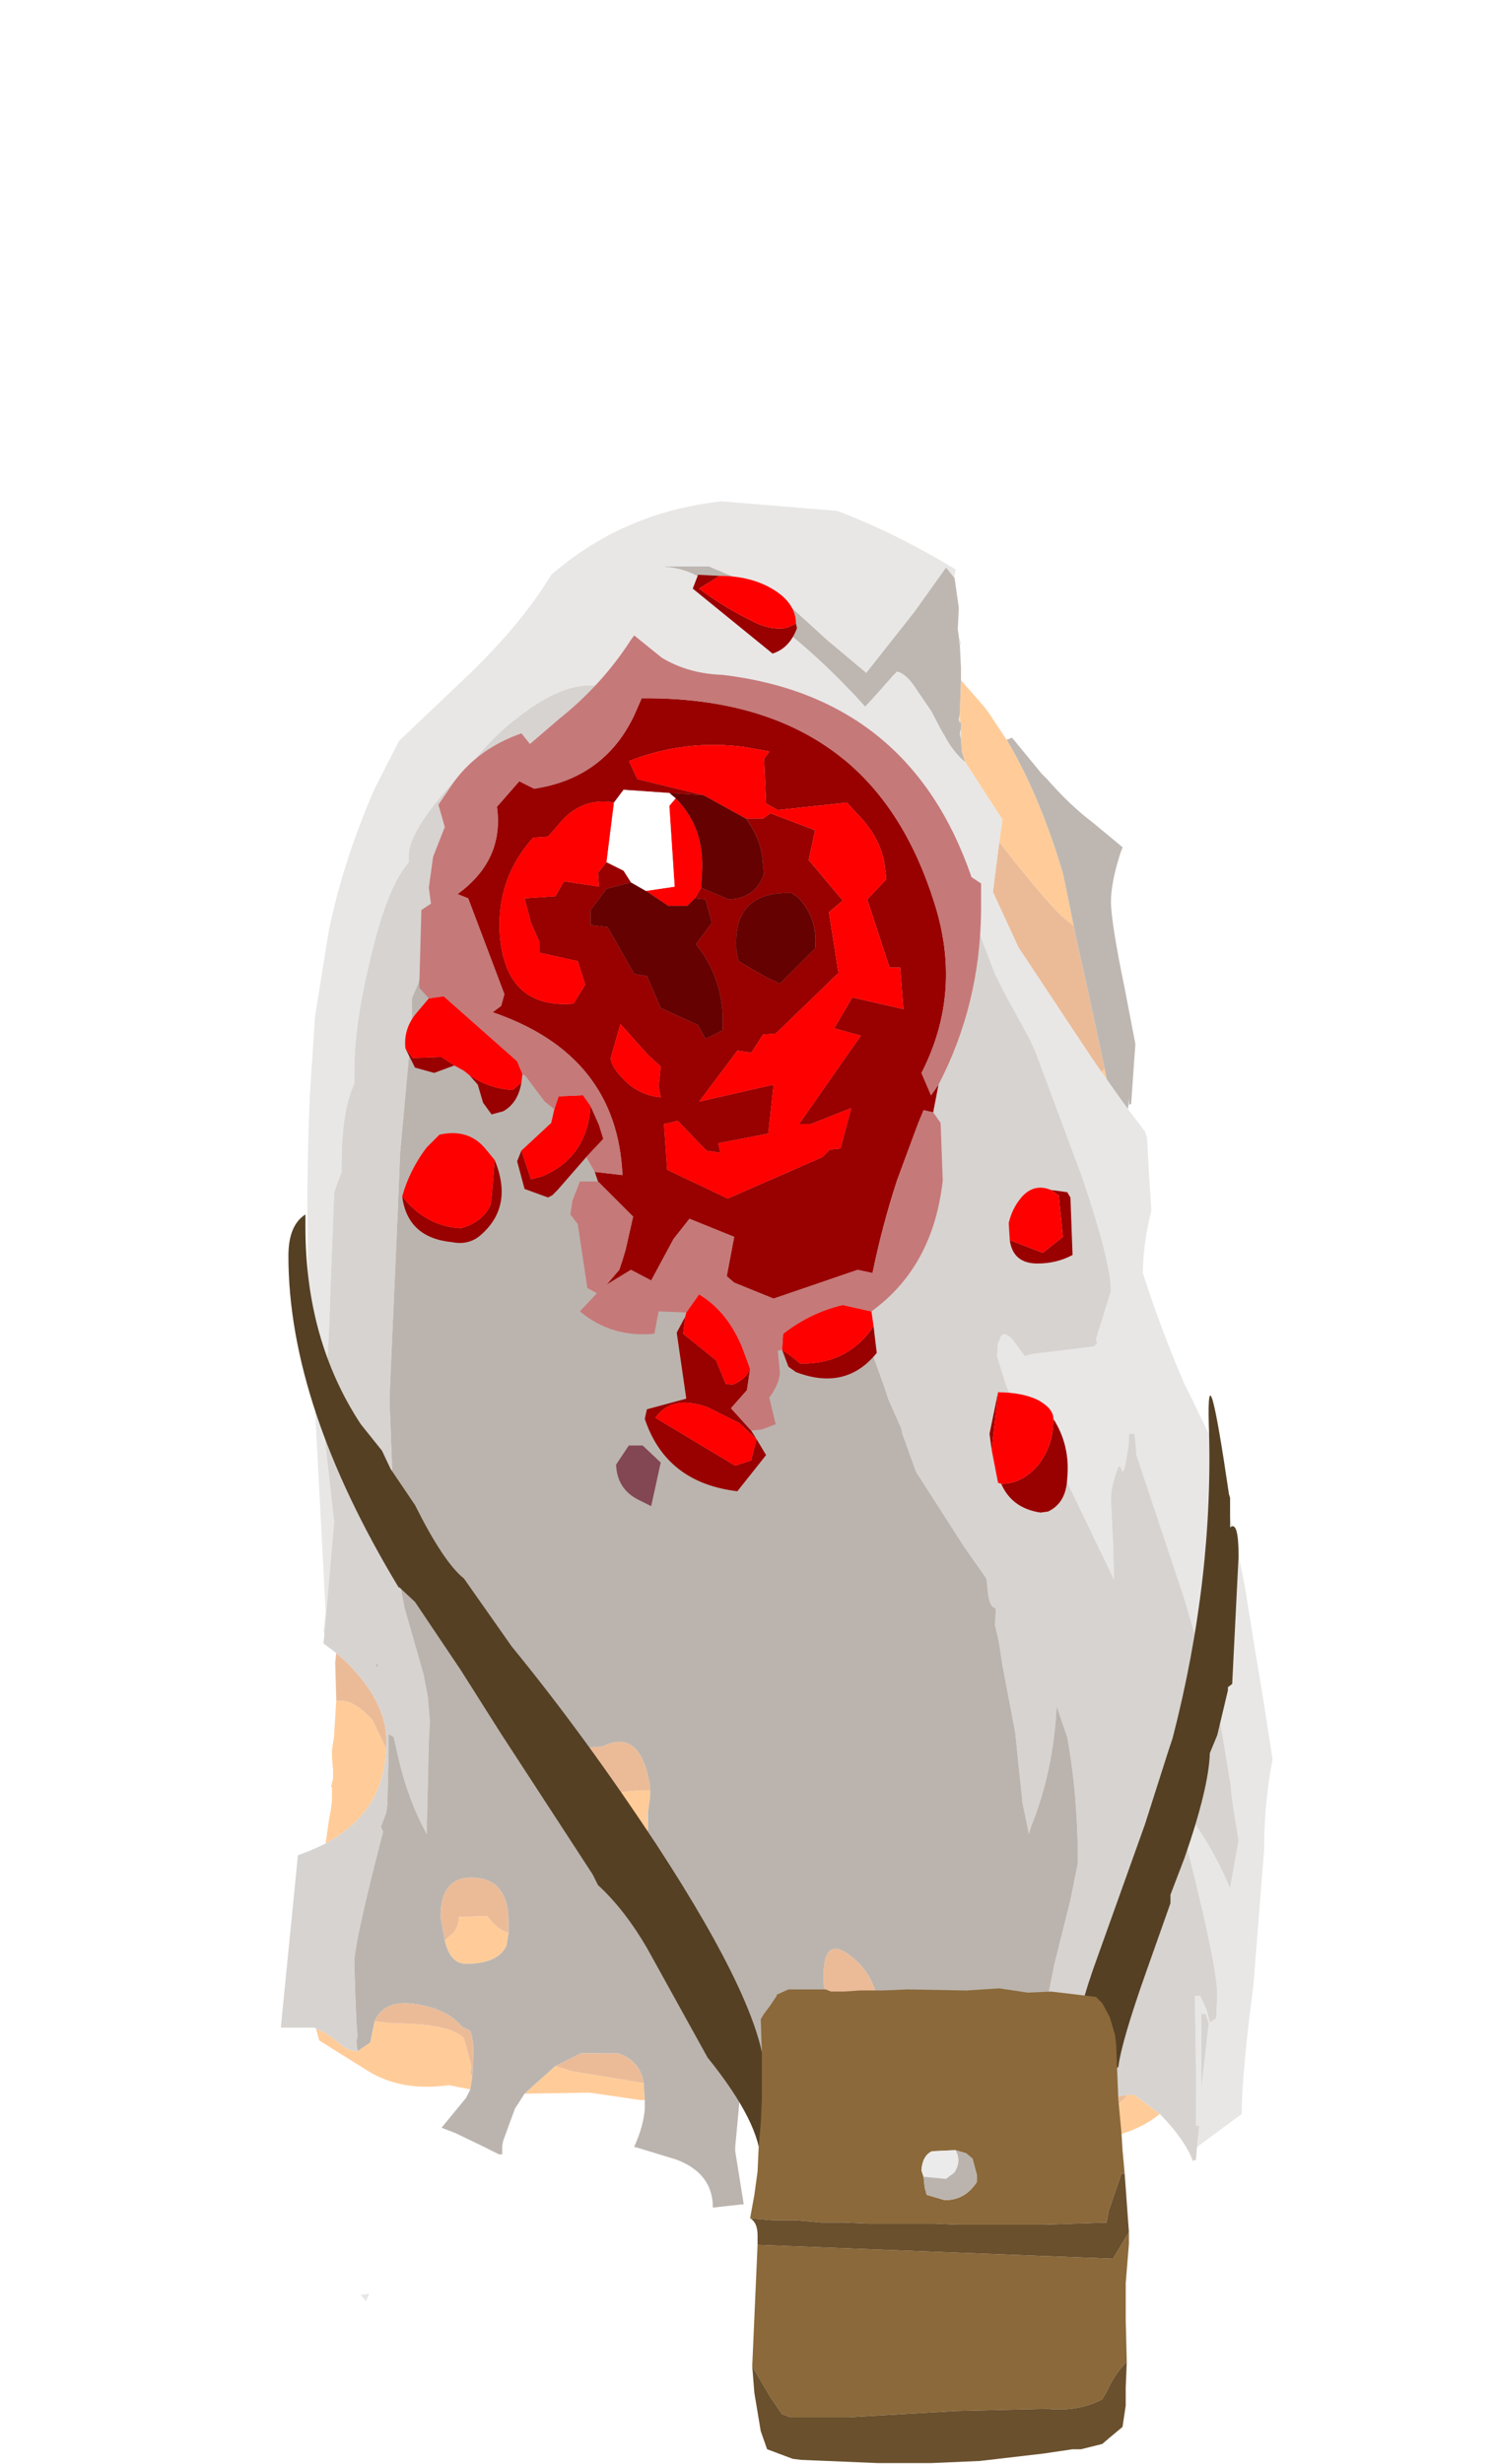<?xml version="1.0" encoding="UTF-8" standalone="no"?>
<svg xmlns:ffdec="https://www.free-decompiler.com/flash" xmlns:xlink="http://www.w3.org/1999/xlink" ffdec:objectType="frame" height="115.75px" width="70.25px" xmlns="http://www.w3.org/2000/svg">
  <g transform="matrix(1.0, 0.0, 0.0, 1.0, 34.8, 66.95)">
    <use ffdec:characterId="1806" height="0.6" transform="matrix(1.0, 0.0, 0.0, 1.0, 12.05, 16.4)" width="0.75" xlink:href="#shape0"/>
    <use ffdec:characterId="1808" height="92.25" transform="matrix(1.0, 1.0E-4, -1.0E-4, 1.0, -21.594, -43.452)" width="46.6" xlink:href="#sprite0"/>
    <use ffdec:characterId="1812" height="31.7" id="wound" transform="matrix(1.0E-4, -1.0, 1.0, 1.0E-4, -15.902, 4.099)" width="44.05" xlink:href="#sprite1"/>
    <use ffdec:characterId="1138" height="0.0" id="spineRef" transform="matrix(1.0, 0.0, 0.0, 1.0, 7.2, -46.7)" width="0.0" xlink:href="#sprite2"/>
  </g>
  <defs>
    <g id="shape0" transform="matrix(1.0, 0.0, 0.0, 1.0, -12.05, -16.4)">
      <path d="M12.25 17.0 L12.05 16.4 Q12.6 16.4 12.8 16.75 L12.25 17.0" fill="#d7d3d0" fill-rule="evenodd" stroke="none"/>
    </g>
    <g id="sprite0" transform="matrix(1.0, 0.0, 0.0, 1.0, 20.85, 67.2)">
      <use ffdec:characterId="1807" height="92.25" transform="matrix(1.0, 0.0, 0.0, 1.0, -20.85, -67.2)" width="46.6" xlink:href="#shape1"/>
    </g>
    <g id="shape1" transform="matrix(1.0, 0.0, 0.0, 1.0, 20.85, 67.2)">
      <path d="M11.3 -54.9 L11.15 -55.35 11.1 -55.95 11.1 -56.0 11.1 -56.45 11.1 -56.8 11.05 -56.75 11.05 -57.15 11.05 -57.3 11.1 -58.75 12.15 -57.55 12.35 -57.3 13.25 -55.95 Q14.8 -53.35 15.9 -49.65 L16.4 -47.2 15.8 -47.7 Q14.8 -48.7 12.9 -51.15 L13.05 -52.2 11.3 -54.9 M17.95 -40.0 L17.7 -40.35 17.85 -40.5 17.95 -40.0 M-17.25 5.65 L-16.65 5.25 -16.45 4.25 -15.55 4.35 Q-12.9 4.35 -12.25 5.05 L-11.9 6.35 -11.95 6.75 -11.85 6.8 -11.95 7.45 -12.95 7.25 Q-15.1 7.55 -16.65 6.65 L-19.05 5.15 -19.2 4.6 Q-18.75 4.75 -18.15 5.25 -17.7 5.65 -17.3 5.65 L-17.25 5.65 M-9.4 7.65 L-8.85 7.15 -7.95 6.35 -7.15 6.6 -3.8 7.15 -3.75 7.95 -3.95 7.95 -6.35 7.6 -9.4 7.65 M0.7 8.0 L0.9 7.35 1.75 6.55 Q2.5 5.7 4.05 5.7 L4.2 5.7 5.4 5.65 Q6.35 6.1 6.95 7.5 L6.95 7.55 6.95 7.7 6.95 7.9 6.95 8.0 6.75 9.05 1.75 8.0 0.7 8.0 M8.7 9.45 L8.9 8.8 9.0 8.75 9.65 8.5 10.5 8.25 10.6 8.25 10.65 8.4 Q10.95 8.75 11.45 8.9 L11.6 9.15 12.3 9.75 12.25 9.75 10.35 9.6 8.7 9.45 M16.2 9.45 L16.35 9.0 Q17.95 8.8 18.95 7.7 L19.25 7.7 20.45 8.6 Q19.35 9.5 17.55 9.8 L16.95 9.9 16.75 9.9 16.2 9.9 16.2 9.55 16.2 9.45 M-15.9 -8.5 Q-16.0 -7.05 -16.6 -6.05 -17.3 -4.9 -18.75 -4.1 L-18.6 -5.15 -18.5 -5.7 -18.45 -6.1 -18.45 -6.75 -18.5 -6.75 -18.4 -7.15 -18.4 -7.3 -18.4 -7.55 -18.45 -8.15 -18.45 -8.5 -18.35 -9.15 -18.35 -9.2 -18.25 -10.8 -18.1 -10.8 Q-17.4 -10.85 -16.55 -9.9 L-15.9 -8.55 -15.9 -8.5 M-13.15 0.45 L-12.75 0.1 Q-12.45 -0.3 -12.5 -0.65 L-11.15 -0.7 Q-10.75 -0.1 -10.15 0.1 L-10.25 0.7 Q-10.65 1.55 -12.15 1.55 -12.9 1.55 -13.15 0.45 M-7.15 -4.4 L-7.05 -4.9 Q-6.7 -6.6 -3.55 -6.6 L-3.5 -6.6 -3.5 -6.3 -3.6 -5.6 -3.65 -5.5 -3.6 -4.8 -3.8 -3.2 Q-4.2 -2.0 -5.45 -2.0 L-5.5 -2.0 -5.5 -2.05 -5.95 -2.6 -7.15 -4.4" fill="#ffcc99" fill-rule="evenodd" stroke="none"/>
      <path d="M17.7 -40.35 L17.25 -41.0 13.8 -46.2 12.6 -48.8 12.9 -51.15 Q14.8 -48.7 15.8 -47.7 L16.4 -47.2 16.5 -46.7 16.95 -44.7 17.75 -41.0 17.85 -40.5 17.7 -40.35 M-16.45 4.25 Q-15.95 3.1 -14.2 3.5 -12.95 3.75 -12.35 4.5 L-11.95 4.7 Q-11.8 5.15 -11.8 5.7 L-11.85 6.8 -11.95 6.75 -11.9 6.35 -12.25 5.05 Q-12.9 4.35 -15.55 4.35 L-16.45 4.25 M-7.95 6.35 L-6.75 5.75 -5.0 5.75 Q-4.1 6.05 -3.85 6.9 L-3.8 7.15 -7.15 6.6 -7.95 6.35 M0.9 7.35 Q1.6 4.95 3.65 3.85 L4.75 3.5 4.95 3.5 4.9 3.4 Q4.7 2.95 4.65 2.4 L4.65 2.35 4.65 2.15 Q4.65 0.15 5.95 1.2 7.25 2.2 7.25 4.05 L7.25 4.25 7.25 4.3 7.15 4.7 7.1 4.8 6.7 5.15 6.75 5.7 6.7 5.7 6.75 6.45 6.75 6.55 6.95 7.5 Q6.35 6.1 5.4 5.65 L4.2 5.7 4.05 5.7 Q2.5 5.7 1.75 6.55 L0.9 7.35 M16.35 9.0 Q16.55 8.35 17.0 8.1 L17.15 8.05 17.2 8.0 18.95 7.7 Q17.95 8.8 16.35 9.0 M6.35 5.4 L6.25 5.35 6.3 5.4 6.35 5.4 M-18.25 -13.05 L-17.75 -12.6 Q-16.0 -10.85 -15.9 -9.15 L-15.9 -8.95 -15.9 -8.55 -16.55 -9.9 Q-17.4 -10.85 -18.1 -10.8 L-18.25 -10.8 -18.25 -10.9 -18.3 -12.6 -18.25 -13.05 M-10.15 0.1 Q-10.75 -0.1 -11.15 -0.7 L-12.5 -0.65 Q-12.45 -0.3 -12.75 0.1 L-13.15 0.45 -13.3 -0.4 -13.35 -0.65 Q-13.35 -2.6 -11.75 -2.5 -10.15 -2.4 -10.15 -0.4 L-10.15 -0.1 -10.15 -0.05 -10.15 0.1 M-3.5 -6.6 L-3.55 -6.6 Q-6.7 -6.6 -7.05 -4.9 L-7.15 -4.4 -7.55 -5.7 -7.55 -5.75 -7.55 -5.9 Q-7.55 -8.75 -5.75 -8.65 L-5.55 -8.75 Q-3.9 -9.4 -3.5 -6.75 L-3.5 -6.6" fill="#ebbb98" fill-rule="evenodd" stroke="none"/>
      <path d="M11.3 -54.9 Q10.75 -55.35 10.35 -56.1 L10.2 -56.35 9.7 -57.3 9.05 -58.25 Q8.55 -59.05 8.1 -59.15 L7.9 -58.95 7.15 -58.1 6.6 -57.5 Q4.4 -59.95 1.9 -61.8 0.1 -63.1 -0.7 -63.25 -1.5 -63.9 -2.6 -64.05 L-3.1 -64.1 -1.65 -64.1 -0.75 -64.1 2.55 -62.7 4.8 -60.65 6.65 -59.1 8.9 -61.95 10.4 -64.05 10.8 -63.55 11.0 -62.15 10.95 -61.15 11.0 -60.8 11.05 -60.35 11.1 -59.35 11.1 -58.75 11.05 -57.3 11.05 -57.15 11.0 -56.9 11.05 -56.75 11.1 -56.8 11.1 -56.45 11.05 -56.25 11.1 -56.0 11.1 -55.95 11.15 -55.35 11.3 -54.9 M18.95 -38.6 L18.55 -39.15 17.95 -40.0 17.85 -40.5 17.75 -41.0 16.95 -44.7 16.5 -46.7 16.4 -47.2 15.9 -49.65 Q14.8 -53.35 13.25 -55.95 L13.5 -56.05 14.9 -54.35 15.15 -54.1 Q16.25 -52.85 17.25 -52.1 L18.7 -50.9 18.6 -50.65 Q18.15 -49.25 18.15 -48.35 18.15 -47.4 18.8 -44.25 L19.3 -41.65 19.25 -41.0 19.1 -38.85 19.0 -38.8 19.0 -39.1 18.95 -38.6 M19.05 -40.35 L19.05 -40.5 19.05 -40.45 19.05 -40.25 19.05 -40.35 M-16.35 -12.55 L-16.3 -12.55 -16.3 -12.3 -16.4 -12.5 -16.35 -12.55" fill="#beb7b1" fill-rule="evenodd" stroke="none"/>
      <path d="M10.8 -63.55 L10.4 -64.05 8.9 -61.95 6.65 -59.1 4.8 -60.65 2.55 -62.7 -0.75 -64.1 -1.65 -64.1 -3.1 -64.1 -2.6 -64.05 Q-1.5 -63.9 -0.7 -63.25 0.1 -63.1 1.9 -61.8 4.4 -59.95 6.6 -57.5 L7.15 -58.1 7.9 -58.95 8.1 -59.15 Q8.55 -59.05 9.05 -58.25 L9.7 -57.3 10.2 -56.35 10.35 -56.1 Q10.75 -55.35 11.3 -54.9 L13.05 -52.2 12.9 -51.15 12.6 -48.8 13.8 -46.2 17.25 -41.0 17.7 -40.35 17.95 -40.0 18.55 -39.15 18.95 -38.6 19.75 -37.55 19.85 -37.25 19.85 -37.15 19.95 -35.4 20.05 -33.85 Q19.65 -32.2 19.65 -30.9 20.5 -28.25 21.6 -25.7 L21.65 -25.6 21.95 -25.0 22.65 -23.55 22.85 -23.2 24.15 -17.8 24.15 -17.65 24.45 -16.15 24.85 -13.65 24.95 -12.2 24.85 -13.65 25.25 -11.25 25.75 -8.05 Q25.35 -6.05 25.35 -3.8 L24.85 2.55 Q24.3 6.75 24.3 8.6 L22.2 10.15 22.3 9.15 22.15 9.15 22.15 6.6 22.15 6.5 22.1 3.05 22.35 3.05 22.65 3.7 22.8 4.3 23.1 4.1 23.15 3.0 Q23.15 1.5 21.3 -5.6 L21.5 -5.85 Q22.85 -4.15 23.75 -2.0 L24.15 -4.25 23.9 -5.8 23.8 -6.55 23.8 -6.7 23.35 -9.45 23.05 -10.7 21.85 -14.75 21.6 -15.6 19.35 -22.35 19.3 -23.0 19.25 -23.35 19.0 -23.35 19.0 -23.0 18.9 -22.3 18.8 -21.75 18.7 -21.55 18.6 -21.8 18.5 -21.8 Q18.15 -20.9 18.15 -20.25 L18.25 -18.25 18.3 -16.5 15.6 -22.1 15.6 -22.2 15.65 -22.2 15.5 -22.45 14.85 -23.0 14.6 -23.3 14.35 -23.55 13.75 -24.45 13.5 -24.95 13.2 -25.7 12.8 -27.0 12.85 -27.7 12.9 -27.65 Q13.0 -28.35 13.55 -27.75 L14.1 -27.0 14.45 -27.1 17.35 -27.45 17.5 -27.6 17.45 -27.8 18.15 -30.05 Q18.15 -31.4 16.8 -35.4 L14.6 -41.3 14.3 -41.95 13.15 -44.05 12.7 -44.95 11.95 -46.9 10.55 -50.15 10.35 -50.65 Q8.6 -53.25 5.85 -55.05 L3.4 -56.75 Q1.95 -57.7 0.45 -58.05 -1.45 -58.85 -3.75 -58.9 L-5.6 -58.65 -6.15 -58.5 Q-7.65 -58.6 -9.65 -57.05 -10.8 -56.2 -11.75 -55.0 L-12.3 -54.45 Q-14.85 -51.75 -14.85 -50.5 L-14.85 -50.2 -15.0 -50.0 Q-15.95 -48.75 -16.7 -45.45 -17.4 -42.5 -17.4 -40.45 L-17.4 -39.8 Q-18.0 -38.5 -18.0 -36.05 L-18.0 -35.65 -18.35 -34.7 -18.6 -28.05 -18.85 -23.7 -18.35 -19.2 -18.8 -14.0 -18.85 -14.0 -18.75 -15.0 -19.3 -25.5 -19.45 -27.95 Q-19.75 -32.8 -19.5 -39.15 L-19.25 -42.95 -18.6 -47.0 Q-17.9 -50.35 -16.45 -53.65 L-15.3 -55.9 -12.3 -58.75 Q-9.6 -61.3 -8.15 -63.7 -4.75 -66.65 -0.15 -67.15 L5.3 -66.7 Q8.15 -65.6 10.85 -63.95 L10.8 -63.7 10.8 -63.55 M11.1 -56.0 L11.05 -56.25 11.1 -56.45 11.1 -56.0 M11.05 -56.75 L11.0 -56.9 11.05 -57.15 11.05 -56.75 M11.05 -60.35 L11.0 -60.8 11.1 -60.5 11.05 -60.35 M19.85 -28.55 L19.85 -28.6 19.85 -27.9 19.85 -28.55 M19.65 -29.75 L19.6 -29.55 19.65 -29.65 19.65 -29.75 M22.6 3.9 L22.4 3.9 22.4 7.4 22.75 4.35 22.6 3.9 M-16.7 17.05 L-16.85 17.4 -17.1 17.1 -16.7 17.05" fill="#e8e7e6" fill-rule="evenodd" stroke="none"/>
      <path d="M-18.8 -14.0 L-18.35 -19.2 -18.85 -23.7 -18.6 -28.05 -18.35 -34.7 -18.0 -35.65 -18.0 -36.05 Q-18.0 -38.5 -17.4 -39.8 L-17.4 -40.45 Q-17.4 -42.5 -16.7 -45.45 -15.95 -48.75 -15.0 -50.0 L-14.85 -50.2 -14.85 -50.5 Q-14.85 -51.75 -12.3 -54.45 L-11.75 -55.0 Q-10.8 -56.2 -9.65 -57.05 -7.65 -58.6 -6.15 -58.5 L-5.6 -58.65 -3.75 -58.9 Q-1.45 -58.85 0.45 -58.05 1.95 -57.7 3.4 -56.75 L5.85 -55.05 Q8.6 -53.25 10.35 -50.65 L10.55 -50.15 11.95 -46.9 12.7 -44.95 13.15 -44.05 14.3 -41.95 14.6 -41.3 16.8 -35.4 Q18.15 -31.4 18.15 -30.05 L17.45 -27.8 17.5 -27.6 17.35 -27.45 14.45 -27.1 14.1 -27.0 13.55 -27.75 Q13.0 -28.35 12.9 -27.65 L12.85 -27.7 12.8 -27.0 13.2 -25.7 13.5 -24.95 13.75 -24.45 14.35 -23.55 14.6 -23.3 14.85 -23.0 15.5 -22.45 15.65 -22.2 15.6 -22.2 15.6 -22.1 18.3 -16.5 18.25 -18.25 18.15 -20.25 Q18.15 -20.9 18.5 -21.8 L18.6 -21.8 18.7 -21.55 18.8 -21.75 18.9 -22.3 19.0 -23.0 19.0 -23.35 19.25 -23.35 19.3 -23.0 19.35 -22.35 21.6 -15.6 21.85 -14.75 23.05 -10.7 23.35 -9.45 23.8 -6.7 23.8 -6.55 23.9 -5.8 24.15 -4.25 23.75 -2.0 Q22.85 -4.15 21.5 -5.85 L21.3 -5.6 Q23.15 1.5 23.15 3.0 L23.1 4.1 22.8 4.3 22.65 3.7 22.35 3.05 22.1 3.05 22.15 6.5 22.15 6.6 22.15 9.15 22.3 9.15 22.2 10.15 22.15 10.75 22.0 10.8 Q21.65 9.85 20.55 8.7 L20.45 8.6 19.25 7.7 18.95 7.7 17.2 8.0 17.15 8.05 17.25 7.65 17.25 7.4 17.25 7.35 17.5 6.65 18.0 4.8 Q18.0 1.95 16.1 5.25 L15.9 5.6 Q15.2 5.95 14.45 6.85 L15.5 1.55 16.25 -1.45 16.6 -3.2 Q16.6 -6.35 16.1 -9.1 L15.6 -10.55 Q15.45 -7.5 14.4 -4.9 L14.3 -4.55 14.0 -6.0 13.65 -9.35 13.05 -12.5 12.9 -13.5 12.7 -14.4 12.75 -15.15 Q12.4 -15.2 12.35 -16.15 L12.3 -16.55 11.25 -18.05 9.0 -21.55 8.35 -23.35 8.3 -23.6 7.7 -24.95 7.45 -25.7 6.25 -29.0 3.75 -31.7 2.6 -34.05 1.95 -35.4 1.55 -36.2 1.15 -38.35 Q1.8 -38.2 2.85 -36.55 L4.85 -34.65 6.5 -33.9 Q6.95 -33.9 7.4 -34.7 L7.75 -35.4 7.85 -35.55 7.15 -39.5 5.0 -44.55 3.35 -48.15 1.85 -51.0 -1.05 -53.55 -2.1 -54.65 -2.1 -54.7 -2.4 -54.8 -6.5 -55.6 Q-11.45 -55.1 -13.9 -46.45 L-14.4 -44.5 -14.7 -43.8 Q-14.65 -41.9 -14.85 -40.95 L-15.25 -36.55 -15.35 -34.1 -15.75 -24.95 -15.45 -17.3 -15.05 -15.2 -14.15 -12.05 -13.95 -11.0 -13.85 -9.85 -13.9 -8.9 -14.0 -4.55 Q-14.85 -6.1 -15.3 -8.0 L-15.55 -9.1 -15.8 -9.25 -15.8 -8.6 -15.8 -8.45 -15.8 -7.85 -15.85 -5.95 -15.9 -5.55 -16.15 -4.9 -16.05 -4.65 Q-17.4 0.55 -17.4 1.5 L-17.35 3.1 -17.3 4.3 -17.25 4.95 -17.3 5.2 -17.25 5.65 -17.3 5.65 Q-17.7 5.65 -18.15 5.25 -18.75 4.75 -19.2 4.6 L-19.25 4.55 -20.85 4.55 -20.8 4.0 -20.05 -3.55 Q-19.35 -3.8 -18.75 -4.1 -17.3 -4.9 -16.6 -6.05 -16.0 -7.05 -15.9 -8.5 L-15.9 -8.55 -15.9 -8.95 -15.9 -9.15 Q-16.0 -10.85 -17.75 -12.6 L-18.25 -13.05 -18.85 -13.5 -18.8 -14.0 M6.75 5.7 L6.75 6.0 6.75 6.45 6.7 5.7 6.75 5.7 M16.1 10.65 L16.1 10.55 16.15 9.9 16.2 9.45 16.2 9.55 16.2 9.9 16.2 10.05 16.15 10.65 16.1 10.65 M22.6 3.9 L22.75 4.35 22.4 7.4 22.4 3.9 22.6 3.9 M19.65 -29.75 L19.65 -29.65 19.6 -29.55 19.65 -29.75 M-16.35 -12.55 L-16.4 -12.5 -16.3 -12.3 -16.3 -12.55 -16.35 -12.55 M-3.6 -4.8 L-3.65 -5.5 -3.6 -5.6 -3.6 -5.15 -3.6 -4.8" fill="#d7d3d0" fill-rule="evenodd" stroke="none"/>
      <path d="M-17.25 5.65 L-17.3 5.2 -17.25 4.95 -17.3 4.3 -17.35 3.1 -17.4 1.5 Q-17.4 0.55 -16.05 -4.65 L-16.15 -4.9 -15.9 -5.55 -15.85 -5.95 -15.8 -7.85 -15.8 -8.45 -15.8 -8.6 -15.8 -9.25 -15.55 -9.1 -15.3 -8.0 Q-14.85 -6.1 -14.0 -4.55 L-13.9 -8.9 -13.85 -9.85 -13.95 -11.0 -14.15 -12.05 -15.05 -15.2 -15.45 -17.3 -15.75 -24.95 -15.35 -34.1 -15.25 -36.55 -14.85 -40.95 Q-14.65 -41.9 -14.7 -43.8 L-14.4 -44.5 -13.9 -46.45 Q-11.45 -55.1 -6.5 -55.6 L-2.4 -54.8 -2.1 -54.7 -2.1 -54.65 -1.05 -53.55 1.85 -51.0 3.35 -48.15 5.0 -44.55 7.15 -39.5 7.85 -35.55 7.75 -35.4 7.4 -34.7 Q6.95 -33.9 6.5 -33.9 L4.85 -34.65 2.85 -36.55 Q1.8 -38.2 1.15 -38.35 L1.55 -36.2 1.95 -35.4 2.6 -34.05 3.75 -31.7 6.25 -29.0 7.45 -25.7 7.7 -24.95 8.3 -23.6 8.35 -23.35 9.0 -21.55 11.25 -18.05 12.3 -16.55 12.35 -16.15 Q12.4 -15.2 12.75 -15.15 L12.7 -14.4 12.9 -13.5 13.05 -12.5 13.65 -9.35 14.0 -6.0 14.3 -4.55 14.4 -4.9 Q15.45 -7.5 15.6 -10.55 L16.1 -9.1 Q16.6 -6.35 16.6 -3.2 L16.25 -1.45 15.5 1.55 14.45 6.85 Q15.2 5.95 15.9 5.6 L16.1 5.25 Q18.0 1.95 18.0 4.8 L17.5 6.65 17.25 7.35 17.25 7.4 17.25 7.65 17.15 8.05 17.0 8.1 Q16.55 8.35 16.35 9.0 L16.2 9.45 16.15 9.9 16.1 10.55 16.1 10.65 Q16.1 11.65 16.5 12.55 14.7 13.05 13.6 13.65 13.45 11.05 12.3 9.75 L11.6 9.15 11.45 8.9 Q10.95 8.75 10.65 8.4 L10.6 8.25 10.5 8.25 9.65 8.5 9.0 8.75 8.9 8.8 8.7 9.45 8.3 10.7 Q7.6 10.15 6.5 9.75 L6.55 9.55 6.75 9.05 6.95 8.0 6.95 7.9 6.95 7.7 6.95 7.55 6.95 7.5 6.75 6.55 6.75 6.45 6.75 6.0 6.75 5.7 6.7 5.15 7.1 4.8 7.15 4.7 7.25 4.3 7.25 4.25 7.25 4.05 Q7.25 2.2 5.95 1.2 4.65 0.15 4.65 2.15 L4.65 2.35 4.65 2.4 Q4.7 2.95 4.9 3.4 L4.95 3.5 4.75 3.5 3.65 3.85 Q1.6 4.95 0.9 7.35 L0.7 8.0 0.5 10.15 0.5 10.35 0.9 12.85 0.8 12.85 -0.55 13.0 Q-0.55 11.4 -2.25 10.75 L-4.05 10.2 -4.25 10.15 Q-3.8 9.15 -3.75 8.35 L-3.75 8.2 -3.75 7.95 -3.8 7.15 -3.85 6.9 Q-4.1 6.05 -5.0 5.75 L-6.75 5.75 -7.95 6.35 -8.85 7.15 -9.4 7.65 -9.85 8.35 -10.4 9.85 -10.45 10.1 -10.45 10.5 -10.6 10.5 -10.8 10.4 -11.3 10.15 -12.65 9.5 -13.3 9.25 -12.15 7.85 -11.95 7.45 -11.85 6.8 -11.8 5.7 Q-11.8 5.15 -11.95 4.7 L-12.35 4.5 Q-12.95 3.75 -14.2 3.5 -15.95 3.1 -16.45 4.25 L-16.65 5.25 -17.25 5.65 M-10.15 0.1 L-10.15 -0.05 -10.15 -0.1 -10.15 -0.4 Q-10.15 -2.4 -11.75 -2.5 -13.35 -2.6 -13.35 -0.65 L-13.3 -0.4 -13.15 0.45 Q-12.9 1.55 -12.15 1.55 -10.65 1.55 -10.25 0.7 L-10.15 0.1 M-3.5 -6.6 L-3.5 -6.75 Q-3.9 -9.4 -5.55 -8.75 L-5.75 -8.65 Q-7.55 -8.75 -7.55 -5.9 L-7.55 -5.75 -7.55 -5.7 -7.15 -4.4 -5.95 -2.6 -5.5 -2.05 -5.5 -2.0 -5.45 -2.0 Q-4.2 -2.0 -3.8 -3.2 L-3.6 -4.8 -3.6 -5.15 -3.6 -5.6 -3.5 -6.3 -3.5 -6.6" fill="#bbb4ae" fill-rule="evenodd" stroke="none"/>
      <path d="M19.85 -28.55 L19.85 -27.9 19.85 -28.6 19.85 -28.55" fill="#848c9f" fill-rule="evenodd" stroke="none"/>
      <path d="M14.55 20.8 L14.35 20.7 14.6 20.15 14.65 20.15 14.55 20.8" fill="#d6d3d1" fill-rule="evenodd" stroke="none"/>
      <path d="M23.75 -18.95 Q24.15 -19.3 24.15 -17.6 L23.85 -11.6 23.65 -11.45 23.65 -11.3 23.15 -9.2 22.8 -8.35 Q22.75 -6.7 21.6 -3.4 L20.95 -1.7 20.95 -1.3 19.8 1.95 Q18.65 5.2 18.5 6.4 L18.0 6.6 17.65 7.15 17.2 8.75 16.75 7.15 16.95 5.7 16.6 5.8 16.55 5.2 Q16.5 4.0 17.55 1.15 L19.75 -5.0 20.85 -8.45 21.05 -9.05 Q23.0 -16.6 22.75 -23.8 22.65 -27.65 23.7 -20.5 L23.75 -20.35 23.75 -19.95 23.75 -19.9 23.75 -18.95 M1.9 7.1 Q3.3 9.05 3.3 11.3 L3.25 11.7 Q3.3 11.9 2.8 11.9 L1.7 11.05 1.7 10.9 Q1.7 9.05 -0.8 5.95 L-3.65 0.8 Q-4.7 -1.0 -5.95 -2.15 L-6.2 -2.65 -10.5 -9.25 -12.4 -12.25 -14.55 -15.45 -15.3 -16.15 -15.3 -16.1 Q-20.5 -24.7 -20.5 -31.7 -20.5 -33.15 -19.7 -33.65 L-19.7 -33.05 Q-19.7 -27.75 -17.1 -23.8 L-16.1 -22.55 -15.7 -21.7 -14.55 -20.0 Q-13.2 -17.3 -12.25 -16.55 L-10.0 -13.35 Q-6.6 -9.2 -3.2 -4.05 1.9 3.75 1.9 6.9 L1.9 7.1" fill="#554024" fill-rule="evenodd" stroke="none"/>
      <path d="M1.2 13.5 L1.4 12.4 1.55 11.3 1.6 10.2 1.7 9.0 1.75 7.9 1.75 6.8 1.75 5.7 1.7 4.15 1.85 3.9 2.15 3.5 2.35 3.2 2.45 3.05 2.45 3.0 3.0 2.75 4.75 2.75 5.0 2.85 5.6 2.85 6.35 2.8 7.4 2.8 8.6 2.75 11.35 2.8 12.9 2.7 14.25 2.9 15.35 2.85 17.45 3.1 17.75 3.4 18.1 4.05 18.35 4.9 18.4 5.35 18.5 7.9 18.65 9.5 18.7 10.3 18.8 11.4 18.65 11.4 18.05 13.15 17.95 13.7 15.0 13.8 13.0 13.8 10.95 13.8 9.85 13.75 8.85 13.75 7.75 13.75 6.7 13.75 5.6 13.7 4.55 13.7 3.45 13.6 2.35 13.6 1.2 13.5 M19.0 14.15 L19.0 14.7 18.85 16.55 18.85 18.3 18.9 20.25 Q18.4 20.7 17.95 21.65 L17.75 22.0 Q16.6 22.6 15.15 22.45 L10.9 22.55 9.2 22.65 7.5 22.75 5.8 22.85 4.0 22.85 3.1 22.85 2.7 22.7 2.15 21.9 1.3 20.45 1.55 14.75 18.25 15.4 19.0 14.15 M9.35 11.55 L9.4 12.05 9.5 12.4 10.35 12.65 Q11.3 12.65 11.85 11.8 L11.85 11.45 11.65 10.7 11.35 10.45 10.85 10.3 9.75 10.35 Q9.3 10.55 9.25 11.25 L9.35 11.55" fill="#8b693a" fill-rule="evenodd" stroke="none"/>
      <path d="M9.35 11.55 L9.25 11.25 Q9.3 10.55 9.75 10.35 L10.85 10.3 Q11.15 10.8 10.8 11.35 L10.4 11.65 9.35 11.55" fill="#ebebeb" fill-rule="evenodd" stroke="none"/>
      <path d="M10.85 10.3 L11.35 10.45 11.65 10.7 11.85 11.45 11.85 11.8 Q11.3 12.65 10.35 12.65 L9.5 12.4 9.4 12.05 9.35 11.55 10.4 11.65 10.8 11.35 Q11.15 10.8 10.85 10.3" fill="#bbb4ae" fill-rule="evenodd" stroke="none"/>
      <path d="M18.8 11.4 L19.0 14.15 18.25 15.4 1.55 14.75 1.55 14.3 Q1.55 13.7 1.2 13.5 L2.35 13.6 3.45 13.6 4.55 13.7 5.6 13.7 6.7 13.75 7.75 13.75 8.85 13.75 9.85 13.75 10.95 13.8 13.0 13.8 15.0 13.8 17.95 13.7 18.05 13.15 18.65 11.4 18.8 11.4 M18.9 20.25 L18.85 21.45 18.85 22.0 18.85 22.3 18.7 23.3 18.1 23.8 17.75 24.1 16.95 24.3 16.75 24.35 16.35 24.35 15.0 24.55 12.0 24.9 9.7 25.0 9.1 25.0 7.2 25.0 3.6 24.85 3.2 24.8 2.0 24.35 1.7 23.5 1.4 21.7 1.3 20.45 2.15 21.9 2.7 22.7 3.1 22.85 4.0 22.85 5.8 22.85 7.5 22.75 9.2 22.65 10.9 22.55 15.15 22.45 Q16.6 22.6 17.75 22.0 L17.95 21.65 Q18.4 20.7 18.9 20.25" fill="#6a502d" fill-rule="evenodd" stroke="none"/>
    </g>
    <g id="sprite1" transform="matrix(1.0, 0.0, 0.0, 1.0, 26.1, 14.0)">
      <use ffdec:characterId="1811" height="31.7" transform="matrix(1.0, 0.0, 0.0, 1.0, -26.1, -14.0)" width="44.05" xlink:href="#shape2"/>
    </g>
    <g id="shape2" transform="matrix(1.0, 0.0, 0.0, 1.0, 26.1, 14.0)">
      <path d="M-23.75 -1.85 L-25.8 -2.3 -25.5 -2.9 Q-25.0 -3.9 -23.85 -3.95 L-22.95 -3.35 -22.95 -2.7 -23.75 -1.85" fill="#834753" fill-rule="evenodd" stroke="none"/>
      <path d="M-6.0 11.2 L-7.3 10.95 -7.2 10.5 -7.8 10.25 -10.5 9.25 Q-12.65 8.55 -14.85 8.1 L-14.7 7.4 -16.05 3.45 -15.3 1.6 -15.0 1.25 -13.15 1.6 -12.3 -0.5 -13.25 -1.25 -15.2 -2.3 -14.7 -3.25 -15.4 -4.4 -14.7 -3.8 -14.25 -3.65 -13.75 -3.5 -12.2 -3.15 -10.55 -4.8 -10.1 -4.95 -10.25 -3.65 Q-4.6 -3.9 -2.6 -9.75 L-2.3 -9.35 -1.75 -9.2 2.75 -10.9 2.95 -11.4 Q4.55 -9.2 7.05 -9.55 L8.25 -8.5 7.9 -7.8 Q8.4 -4.5 11.35 -3.1 L12.15 -2.75 Q12.2 3.05 9.4 6.6 L9.2 6.85 Q6.85 9.65 2.55 11.0 -1.65 12.35 -5.45 10.4 L-6.5 10.85 -6.0 11.2 M-9.4 -5.35 L-10.95 -6.7 -11.2 -6.95 -11.3 -7.15 -10.9 -8.25 -9.6 -8.6 -9.1 -8.4 -10.45 -7.95 -10.3 -7.4 Q-9.4 -5.3 -7.0 -5.15 L-7.9 -4.75 -8.55 -4.55 -9.4 -5.35 M-5.9 -8.4 Q-6.85 -8.55 -7.25 -9.25 L-7.4 -9.8 -6.85 -10.2 -6.0 -10.45 -5.55 -10.85 Q-6.2 -9.9 -6.25 -8.8 L-5.9 -8.4 M-5.1 -11.55 L-5.45 -12.5 -5.2 -13.4 -4.3 -13.85 -4.75 -13.5 -4.7 -12.15 -5.1 -11.55 M7.25 -4.05 Q7.5 -5.5 6.4 -6.5 L5.65 -7.15 5.6 -7.85 Q3.6 -9.65 0.85 -9.4 -2.45 -9.05 -2.2 -5.95 L-1.3 -5.4 -0.2 -5.75 0.2 -7.55 0.7 -7.55 1.6 -7.95 2.75 -8.25 2.85 -6.8 3.55 -6.4 3.3 -4.75 3.95 -4.8 4.45 -4.4 4.05 -3.6 3.5 -3.25 3.2 -4.4 2.2 -5.15 1.5 -5.15 1.4 -4.35 -0.8 -3.1 -0.9 -2.5 -2.4 -1.85 -3.2 -0.1 -3.85 0.25 -3.45 1.05 Q-1.15 1.2 0.6 -0.2 L1.6 0.55 2.7 0.25 2.75 -0.25 3.25 0.05 2.7 1.35 Q2.75 2.6 3.9 3.0 L4.35 2.95 Q5.5 2.9 6.5 2.15 L6.5 2.95 6.75 3.3 5.95 5.4 4.55 5.1 2.65 6.7 2.1 6.05 -0.75 6.5 -3.6 3.55 -3.65 2.95 -4.5 2.4 -4.4 1.75 -6.8 -0.05 -6.0 3.45 -8.3 3.2 -8.75 0.85 -9.2 0.95 -9.1 0.3 -7.7 -1.05 -7.85 -1.7 -10.0 -1.55 -11.35 1.3 -9.4 5.75 -9.05 6.1 -9.0 6.6 -7.1 7.1 -7.85 5.2 -7.85 4.65 -3.7 7.55 -3.35 6.3 -1.9 7.15 -2.45 9.55 -0.5 9.4 -0.5 8.9 2.7 7.85 3.65 8.75 4.45 8.65 Q5.7 8.4 6.7 7.4 L7.25 6.9 6.9 3.65 7.2 3.1 9.3 3.0 9.65 3.25 9.85 2.15 Q10.25 -0.65 9.2 -3.35 L8.35 -2.95 7.6 0.15 7.7 -1.45 7.85 -3.6 7.25 -4.05 M15.65 4.5 L15.45 4.55 Q14.5 4.2 14.25 3.4 L17.3 -0.35 17.95 -0.1 17.9 0.9 17.3 -0.05 Q16.4 1.15 15.7 2.6 15.35 3.35 15.45 4.05 L15.65 4.5 M-19.35 2.35 L-20.35 2.2 -21.2 1.45 -22.25 2.4 -22.65 2.65 -23.4 3.1 -25.1 1.75 Q-24.7 -1.6 -21.7 -2.6 L-21.25 -2.5 -20.75 -0.65 -17.65 -1.1 -16.9 -0.7 -17.7 -0.8 -18.95 0.75 -20.05 1.2 -20.1 1.5 Q-19.9 2.1 -19.35 2.35 M-9.55 -9.65 Q-11.75 -8.75 -13.1 -10.35 -13.55 -10.9 -13.4 -11.65 -13.2 -13.75 -11.25 -14.0 -12.65 -12.9 -12.75 -11.25 -12.45 -10.2 -11.65 -9.85 L-11.3 -9.8 -9.55 -9.65 M-6.1 -1.95 L-5.15 -1.85 -4.6 -2.45 -3.15 -3.75 -4.75 -4.2 Q-5.15 -4.2 -5.8 -3.55 -6.5 -2.85 -6.6 -1.85 L-6.1 -1.95 M-1.25 3.75 L0.4 5.4 Q1.8 5.55 2.8 4.6 L3.0 4.3 Q3.1 1.5 0.3 1.7 L-0.2 1.8 -0.95 3.1 -1.25 3.75 M-17.35 8.15 L-18.6 8.3 Q-20.4 6.85 -19.5 4.5 L-19.25 4.15 -18.45 3.85 -18.85 4.4 -19.1 4.7 -19.1 5.05 Q-19.0 7.05 -17.35 8.15 M-13.3 14.55 L-13.9 16.1 -13.15 17.05 -11.2 16.85 -10.95 16.5 -11.05 17.25 -11.3 17.4 -14.0 17.5 Q-14.4 16.75 -14.4 15.85 -14.4 14.7 -13.3 14.55 M-21.9 1.85 L-21.15 0.35 Q-20.55 -1.35 -21.65 -2.1 L-23.9 1.65 -23.65 2.4 -22.65 2.65 -21.9 1.85 M-23.15 13.7 L-22.4 13.6 -20.45 14.0 -23.15 13.7 M-21.7 16.6 Q-22.95 17.4 -24.5 17.25 -25.65 17.2 -26.05 16.35 L-26.1 16.0 Q-25.9 14.65 -24.75 14.15 -24.75 15.15 -23.85 15.9 -22.95 16.6 -21.7 16.6" fill="#990000" fill-rule="evenodd" stroke="none"/>
      <path d="M-9.1 -8.4 L-7.8 -7.0 -7.15 -6.85 -6.55 -6.65 -6.5 -5.5 -7.0 -5.15 Q-9.4 -5.3 -10.3 -7.4 L-10.45 -7.95 -9.1 -8.4 M-5.5 -8.35 L-5.9 -8.4 -6.25 -8.8 Q-6.2 -9.9 -5.55 -10.85 L-5.35 -11.1 -5.1 -11.55 -4.7 -12.15 -4.75 -13.5 -4.3 -13.85 Q-3.35 -13.95 -2.6 -13.3 L-1.95 -12.75 -1.85 -12.05 -4.9 -8.6 -5.5 -8.35 M4.45 -4.4 L3.95 -4.8 3.3 -4.75 3.55 -6.4 2.85 -6.8 2.75 -8.25 1.6 -7.95 0.7 -7.55 0.2 -7.55 -0.2 -5.75 -1.3 -5.4 -2.2 -5.95 Q-2.45 -9.05 0.85 -9.4 3.6 -9.65 5.6 -7.85 L5.65 -7.15 6.4 -6.5 Q7.5 -5.5 7.25 -4.05 L4.45 -4.4 M7.6 0.15 L8.35 -2.95 9.2 -3.35 Q10.25 -0.65 9.85 2.15 L9.65 3.25 9.3 3.0 7.2 3.1 6.9 3.65 7.25 6.9 6.7 7.4 Q5.7 8.4 4.45 8.65 L3.65 8.75 2.7 7.85 -0.5 8.9 -0.5 9.4 -2.45 9.55 -1.9 7.15 -3.35 6.3 -3.7 7.55 -7.85 4.65 -7.85 5.2 -7.1 7.1 -9.0 6.6 -9.05 6.1 -9.4 5.75 -11.35 1.3 -10.0 -1.55 -7.85 -1.7 -7.7 -1.05 -9.1 0.3 -9.2 0.95 -8.75 0.85 -8.3 3.2 -6.0 3.45 -6.8 -0.05 -4.4 1.75 -4.5 2.4 -3.65 2.95 -3.6 3.55 -0.75 6.5 2.1 6.05 2.65 6.7 4.55 5.1 5.95 5.4 6.75 3.3 6.5 2.95 6.5 2.15 7.6 0.15 M3.25 0.05 L2.75 -0.25 2.4 -0.6 2.4 -1.5 3.1 -2.55 3.3 -1.2 7.1 -1.45 7.45 -1.15 Q6.15 0.15 4.15 0.1 L3.25 0.05 M15.65 4.5 L15.45 4.05 Q15.35 3.35 15.7 2.6 16.4 1.15 17.3 -0.05 L17.9 0.9 Q17.9 2.4 17.25 3.45 16.6 4.5 15.65 4.5 M-16.9 -0.7 L-16.7 -0.65 -15.85 -0.05 Q-16.65 1.3 -18.4 2.0 L-19.35 2.35 Q-19.9 2.1 -20.1 1.5 L-20.05 1.2 -18.95 0.75 -17.7 -0.8 -16.9 -0.7 M-11.25 -14.0 Q-10.0 -13.65 -8.95 -12.85 L-8.35 -12.25 Q-8.05 -10.9 -9.0 -10.1 L-9.55 -9.65 -11.3 -9.8 -11.65 -9.85 Q-12.45 -10.2 -12.75 -11.25 -12.65 -12.9 -11.25 -14.0 M-6.1 -1.95 L-6.6 -1.85 Q-6.5 -2.85 -5.8 -3.55 -5.15 -4.2 -4.75 -4.2 L-3.15 -3.75 -4.6 -2.45 -5.15 -1.85 -6.1 -1.95 M-17.35 8.15 Q-19.0 7.05 -19.1 5.05 L-19.1 4.7 -18.85 4.4 -18.45 3.85 -17.7 3.9 Q-16.7 5.2 -16.35 6.7 L-16.65 8.05 -17.35 8.15 M-13.3 14.55 L-12.5 14.5 Q-11.85 14.65 -11.35 15.05 -10.6 15.65 -10.95 16.5 L-11.2 16.85 -13.15 17.05 -13.9 16.1 -13.3 14.55 M-21.9 1.85 L-22.65 2.65 -23.65 2.4 -23.9 1.65 -21.65 -2.1 Q-20.55 -1.35 -21.15 0.35 L-21.9 1.85 M-23.15 13.7 L-20.45 14.0 Q-20.45 15.1 -20.8 15.85 -21.2 16.6 -21.7 16.6 -22.95 16.6 -23.85 15.9 -24.75 15.15 -24.75 14.15 L-24.7 14.0 -23.15 13.7" fill="#ff0000" fill-rule="evenodd" stroke="none"/>
      <path d="M7.7 -1.45 L7.6 0.15 6.5 2.15 Q5.5 2.9 4.35 2.95 L3.9 3.0 Q2.75 2.6 2.7 1.35 L3.25 0.05 4.15 0.1 Q6.15 0.15 7.45 -1.15 L7.7 -1.45 M2.75 -0.25 L2.7 0.25 1.6 0.55 0.6 -0.2 Q-1.15 1.2 -3.45 1.05 L-3.85 0.25 -3.2 -0.1 -2.4 -1.85 -0.9 -2.5 -0.8 -3.1 1.4 -4.35 1.5 -5.15 2.2 -5.15 3.2 -4.4 3.5 -3.25 3.1 -2.55 2.4 -1.5 2.4 -0.6 2.75 -0.25 M-1.25 3.75 L-0.95 3.1 -0.2 1.8 0.3 1.7 Q3.1 1.5 3.0 4.3 L2.8 4.6 Q1.8 5.55 0.4 5.4 L-1.25 3.75" fill="#650101" fill-rule="evenodd" stroke="none"/>
      <path d="M7.25 -4.05 L7.85 -3.6 7.7 -1.45 7.45 -1.15 7.1 -1.45 3.3 -1.2 3.1 -2.55 3.5 -3.25 4.05 -3.6 4.45 -4.4 7.25 -4.05" fill="#ffffff" fill-rule="evenodd" stroke="none"/>
      <path d="M-1.95 -12.75 L-1.45 -13.2 2.2 -13.1 2.5 -12.65 3.25 -12.75 4.7 -12.55 6.1 -12.0 7.15 -12.3 8.25 -11.55 Q9.8 -10.4 10.5 -8.4 L10.0 -8.0 11.2 -6.6 Q12.8 -4.6 14.9 -3.25 L15.1 -3.1 14.05 -1.8 Q13.3 -0.55 13.25 1.05 12.2 9.85 3.75 12.75 L3.45 13.2 2.15 13.2 Q-2.25 13.15 -6.0 11.2 L-6.5 10.85 -5.45 10.4 Q-1.65 12.35 2.55 11.0 6.85 9.65 9.2 6.85 L9.4 6.6 Q12.2 3.05 12.15 -2.75 L11.35 -3.1 Q8.4 -4.5 7.9 -7.8 L8.25 -8.5 7.05 -9.55 Q4.55 -9.2 2.95 -11.4 L2.75 -10.9 -1.75 -9.2 -2.3 -9.35 -2.6 -9.75 Q-4.6 -3.9 -10.25 -3.65 L-10.1 -4.95 -9.4 -5.35 -8.55 -4.55 -7.9 -4.75 -7.0 -5.15 -6.5 -5.5 -6.55 -6.65 -7.15 -6.85 -6.8 -7.3 -5.6 -8.2 -5.5 -8.35 -4.9 -8.6 -1.85 -12.05 -1.95 -12.75" fill="#c67979" fill-rule="evenodd" stroke="none"/>
      <path d="M-15.55 -5.3 L-12.55 -5.75 -12.1 -6.1 -11.45 -6.0 -10.55 -5.65 -10.55 -4.8 -12.2 -3.15 -13.75 -3.5 -14.25 -3.65 -14.7 -3.8 -15.4 -4.4 -14.7 -3.25 -15.2 -2.3 -13.25 -1.25 -12.3 -0.5 -13.15 1.6 -15.0 1.25 -15.3 1.6 -16.05 3.45 -14.7 7.4 -14.85 8.1 Q-12.65 8.55 -10.5 9.25 L-7.8 10.25 -7.2 10.5 -7.3 10.95 -7.8 11.3 -10.5 11.4 Q-14.55 10.95 -16.65 8.05 L-16.35 6.7 Q-16.7 5.2 -17.7 3.9 L-18.45 3.85 -18.5 3.65 -19.55 3.75 Q-20.1 3.7 -20.7 3.25 L-21.95 3.55 -22.2 2.9 -22.25 2.4 -21.2 1.45 -20.35 2.2 -19.35 2.35 -18.4 2.0 Q-16.65 1.3 -15.85 -0.05 L-16.7 -0.65 -16.65 -1.95 -17.7 -2.15 Q-17.9 -4.15 -16.65 -5.65 L-15.8 -4.85 -15.55 -5.3" fill="#c67979" fill-rule="evenodd" stroke="none"/>
    </g>
  </defs>
</svg>
